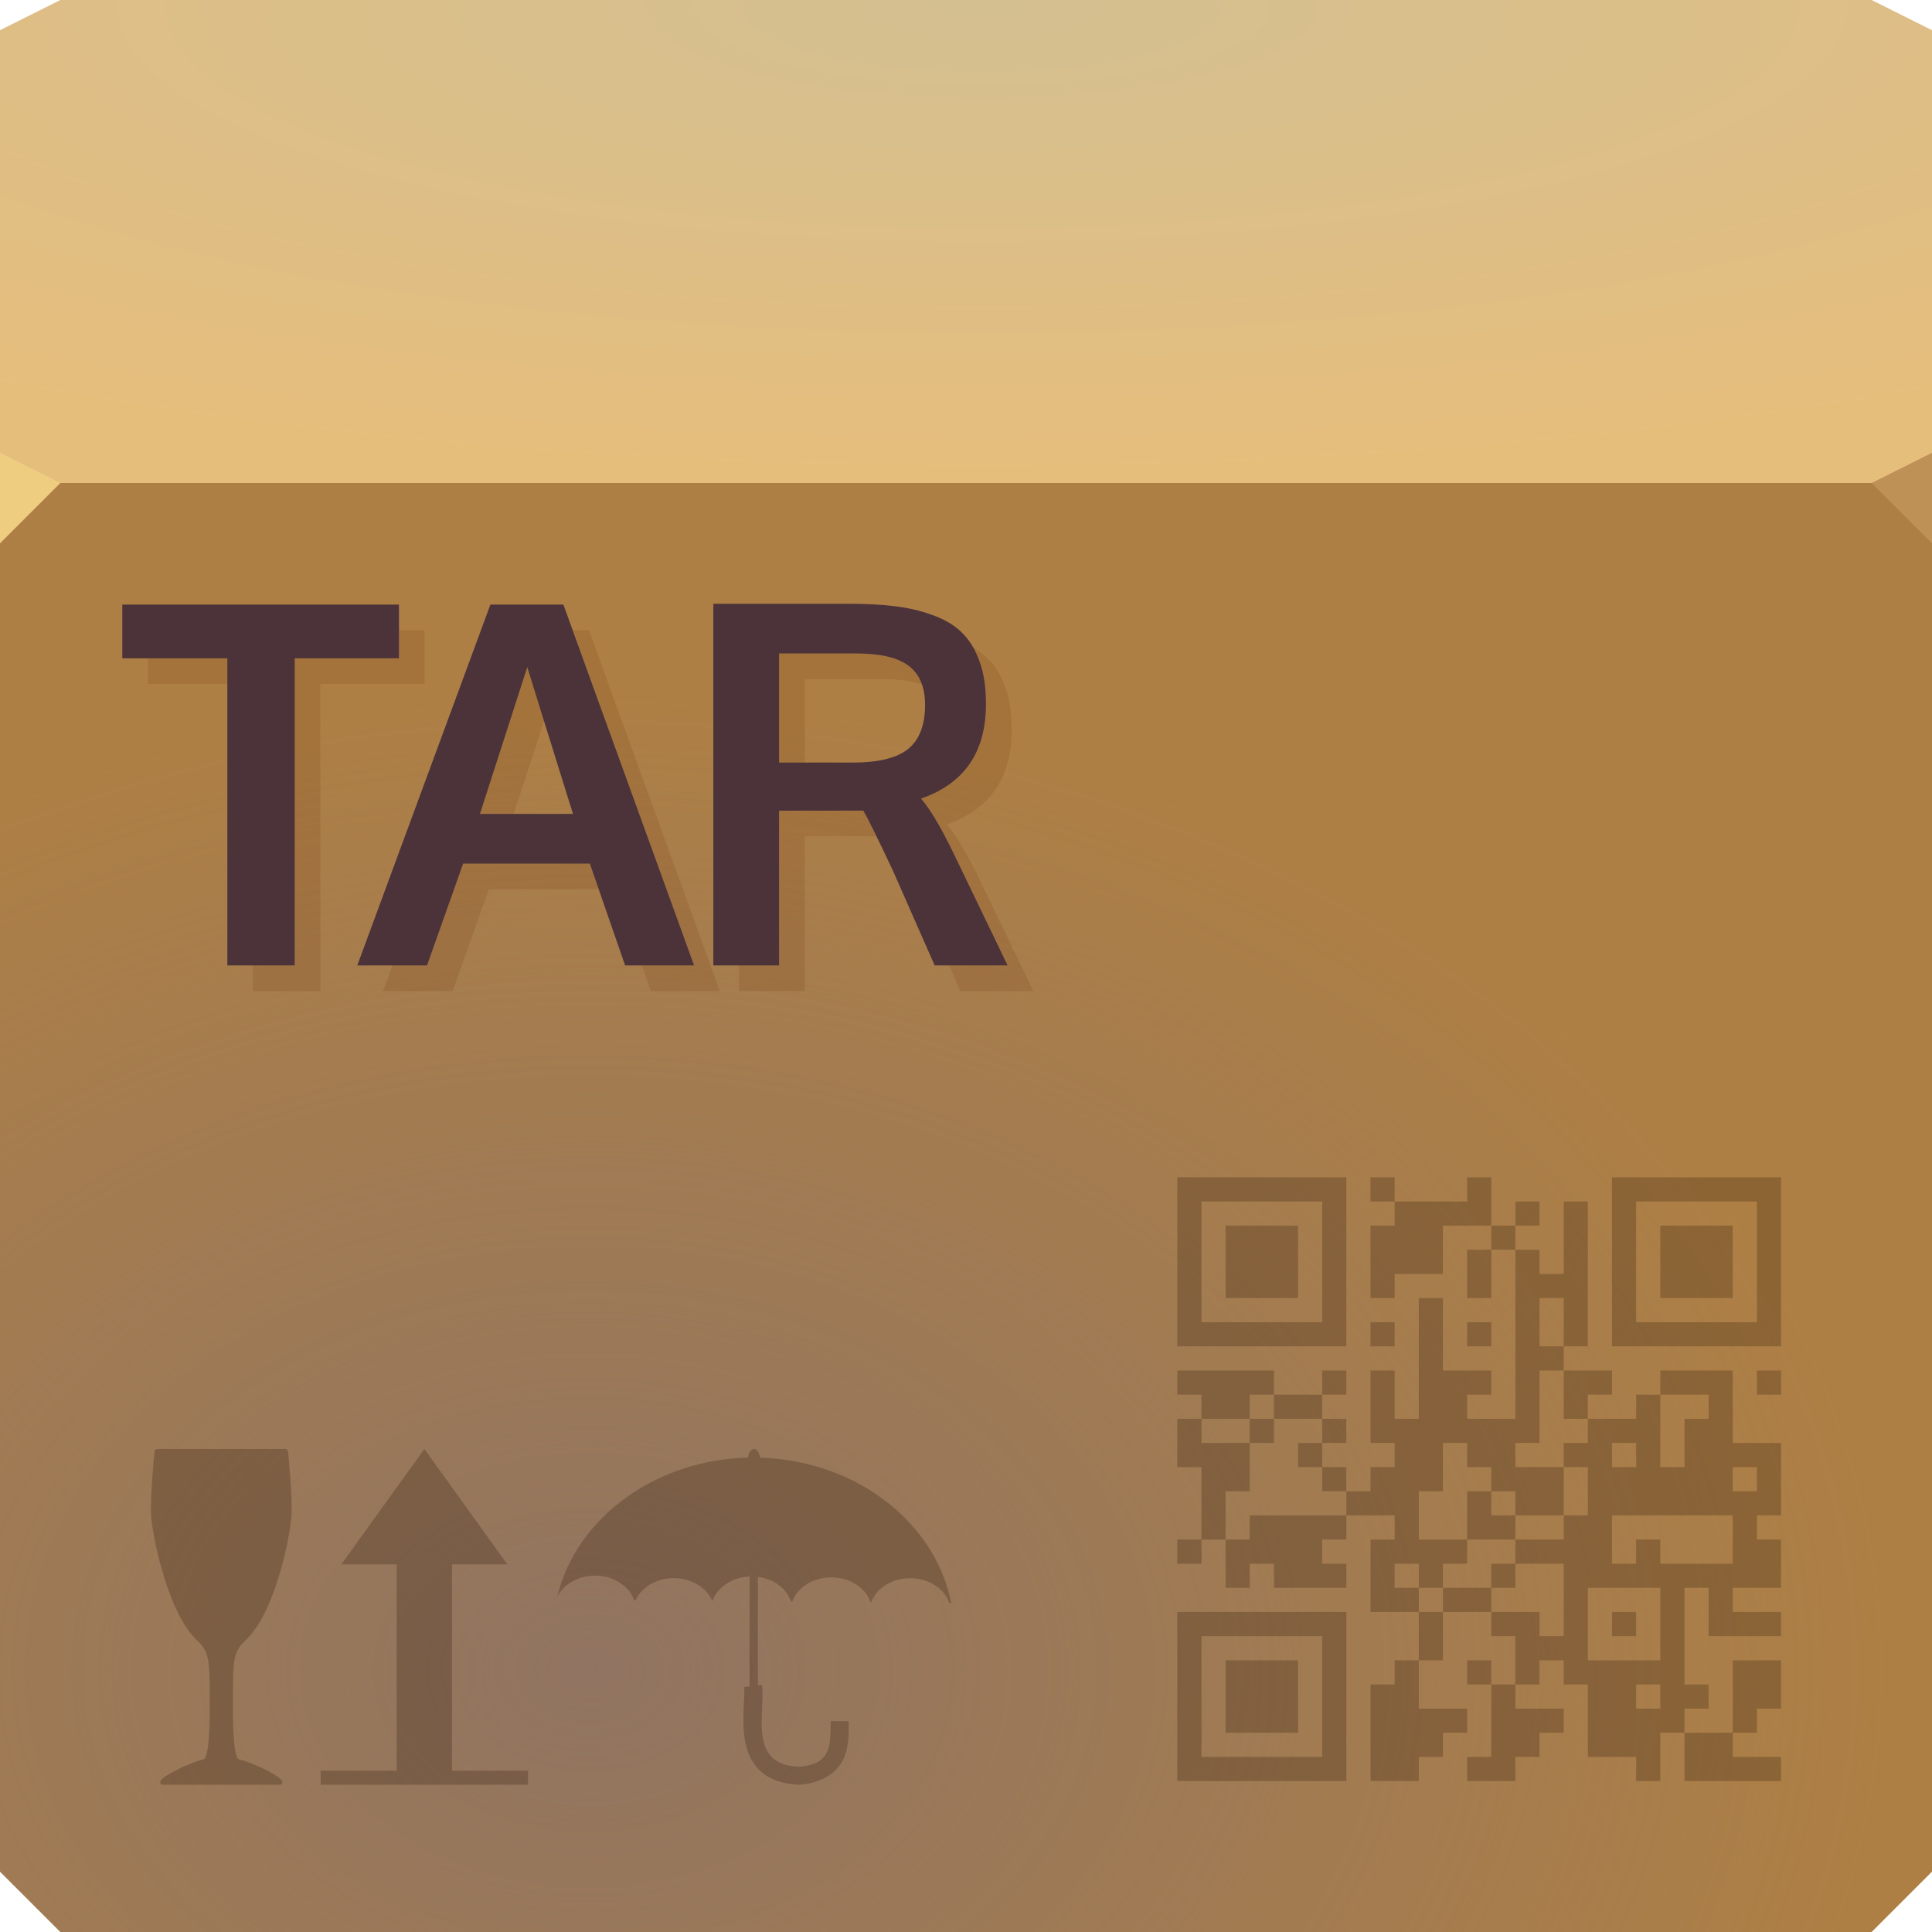 <?xml version="1.0" encoding="UTF-8"?>
<!-- Created with Inkscape (http://www.inkscape.org/) -->
<svg width="64" height="64" version="1.1" xmlns="http://www.w3.org/2000/svg" xmlns:cc="http://creativecommons.org/ns#" xmlns:dc="http://purl.org/dc/elements/1.1/" xmlns:rdf="http://www.w3.org/1999/02/22-rdf-syntax-ns#" xmlns:xlink="http://www.w3.org/1999/xlink">
	<defs>
		<radialGradient id="a" cx="32.542" cy="-22.639" r="32" gradientTransform="matrix(0 .487 -1.791 0 -8.004 -15.629)" gradientUnits="userSpaceOnUse">
			<stop stop-color="#d4bf91" offset="0"/>
			<stop stop-color="#e6be7c" offset="1"/>
		</radialGradient>
		<radialGradient id="b" cx="23.137" cy="54.02" r="32" gradientTransform="matrix(1.345 0 0 1.008 -11.582 .862)" gradientUnits="userSpaceOnUse">
			<stop stop-color="#87716a" stop-opacity=".76" offset="0"/>
			<stop stop-color="#89746c" stop-opacity="0" offset="1"/>
		</radialGradient>
	</defs>
	<path d="m0 1 2-1h60l2 1v16h-64z" fill="url(#a)"/>
	<path d="m0 16h64v46l-2 2h-60l-2-2z" color="#000000" fill="#ae7f45"/>
	<path d="m0 16h64v46l-2 2h-60l-2-2z" fill="url(#b)"/>
	<path d="m64 18-2-2 2-1z" fill="#be9156"/>
	<path d="m0 18 2-2-2-1z" fill="#eecc80"/>
	<path d="m39 56.2v-2.8h2.8 2.8v2.8 2.8h-2.8-2.8zm4.8 0v-2h-2-2v2 2h2 2zm-3.2 0v-1.2h1.2 1.2v1.2 1.2h-1.2-1.2zm4.8 1.2v-1.6h0.4 0.4v-0.4-0.4h0.4 0.4v-0.8-0.8h-0.8-0.8v-1.2-1.2h0.4 0.4v-0.4-0.4h-0.8-0.8v0.4 0.4h-0.4-0.4v0.4 0.4h0.4 0.4v0.4 0.4h-1.2-1.2v-0.4-0.4h-0.4-0.4v0.4 0.4h-0.4-0.4v-0.8-0.8h-0.4-0.4v0.4 0.4h-0.4-0.4v-0.4-0.4h0.4 0.4v-1.2-1.2h-0.4-0.4v-0.8-0.8h0.4 0.4v-0.4-0.4h-0.4-0.4v-0.4-0.4h1.6 1.6v0.4 0.4h0.8 0.8v-0.4-0.4h0.4 0.4v0.4 0.4h-0.4-0.4v0.4 0.4h0.4 0.4v0.4 0.4h-0.4-0.4v0.4 0.4h0.4 0.4v0.4 0.4h0.4 0.4v-0.4-0.4h0.4 0.4v-0.4-0.4h-0.4-0.4v-1.2-1.2h0.4 0.4v0.8 0.8h0.4 0.4v-2-2h0.4 0.4v1.2 1.2h0.8 0.8v0.4 0.4h-0.4-0.4v0.4 0.4h0.8 0.8v-2.8-2.8h-0.4-0.4v0.8 0.8h-0.4-0.4v-0.8-0.8h0.4 0.4v-0.4-0.4h-0.8-0.8v0.8 0.8h-0.8-0.8v0.4 0.4h-0.4-0.4v-1.2-1.2h0.4 0.4v-0.4-0.4h-0.4-0.4v-0.4-0.4h0.4 0.4v0.4 0.4h1.2 1.2v-0.4-0.4h0.4 0.4v0.8 0.8h0.4 0.4v-0.4-0.4h0.4 0.4v0.4 0.4h-0.4-0.4v0.4 0.4h0.4 0.4v0.4 0.4h0.4 0.4v-1.2-1.2h0.4 0.4v2.4 2.4h-0.4-0.4v0.4 0.4h0.8 0.8v0.4 0.4h-0.4-0.4v0.4 0.4h0.8 0.8v-0.4-0.4h0.4 0.4v-0.4-0.4h1.2 1.2v1.2 1.2h0.8 0.8v1.2 1.2h-0.4-0.4v0.4 0.4h0.4 0.4v0.8 0.8h-0.8-0.8v0.4 0.4h0.8 0.8v0.4 0.4h-1.2-1.2v-0.8-0.8h-0.4-0.4v1.6 1.6h0.4 0.4v0.4 0.4h-0.4-0.4v0.4 0.4h0.8 0.8v-1.2-1.2h0.8 0.8v1.6h-0.8v0.8h-0.8v0.8h1.6v0.8h-3.2v-1.6h-0.8v1.6h-0.8v-0.8h-1.6v-2.4h-0.8v-0.8h-0.8v0.8h-0.8v0.8h1.6v0.8h-0.8v0.8h-0.8v0.8h-1.6v-0.8h0.8v-2.4h-0.8v-0.8h0.8v0.8h0.8v-1.6h-0.8v-0.8h-1.6v1.6h-0.8v1.6h1.6v0.8h-0.8v0.8h-0.8v0.8h-1.6v-1.6zm9.6-1.2v-0.4h-0.8v0.8h0.8zm0-2.4v-1.2h-2.4v2.4h2.4v-1.2zm-1.6 0v-0.4h0.4 0.4v0.4 0.4h-0.4-0.4zm-1.6-0.8v-1.2h-0.8-0.8v-0.4-0.4h0.8 0.8v-0.4-0.4h0.4 0.4v-0.8-0.8h-0.4-0.4v-0.4-0.4h0.4 0.4v-0.4-0.4h-0.4-0.4v-0.8-0.8h-0.4-0.4v1.2 1.2h-0.4-0.4v0.4 0.4h0.8 0.8v0.8 0.8h-0.8-0.8v-0.4-0.4h-0.4-0.4v-0.4-0.4h-0.4-0.4v-0.4-0.4h-0.4-0.4v0.8 0.8h-0.4-0.4v0.8 0.8h0.8 0.8v0.4 0.4h-0.4-0.4v0.4 0.4h-0.4-0.4v-0.4-0.4h-0.4-0.4v0.4 0.4h0.4 0.4v0.4 0.4h0.4 0.4v-0.4-0.4h0.8 0.8v0.4 0.4h0.8 0.8v0.4 0.4h0.4 0.4zm-2.4-0.8v-0.4h0.4 0.4v0.4 0.4h-0.4-0.4zm-0.8-2v-0.8h0.4 0.4v0.4 0.4h0.4 0.4v0.4 0.4h-0.8-0.8zm5.6 1.2v-0.4h0.4 0.4v0.4 0.4h1.2 1.2v-0.8-0.8h-2-2v0.8 0.8h0.4 0.4zm-12.8-0.8v-0.4h1.6 1.6v-0.4-0.4h-0.4-0.4v-0.4-0.4h-0.4-0.4v-0.4-0.4h0.4 0.4v-0.4-0.4h-0.8-0.8v-0.4-0.4h-0.4-0.4v0.4 0.4h-0.8-0.8v0.4 0.4h0.8 0.8v0.8 0.8h-0.4-0.4v0.8 0.8h0.4 0.4zm0-3.2v-0.4h0.4 0.4v0.4 0.4h-0.4-0.4zm16.8 1.6v-0.4h-0.4-0.4v0.4 0.4h0.4 0.4zm-4-0.8v-0.4h-0.4-0.4v0.4 0.4h0.4 0.4zm1.6-0.4v-0.8h0.4 0.4v-0.4-0.4h-0.8-0.8v1.2 1.2h0.4 0.4zm-4-4v-0.8h-0.8v1.6h0.8v-0.8zm6.4 2v-0.4h0.4 0.4v0.4 0.4h-0.4-0.4zm-19.2-4v-2.8h2.8 2.8v2.8 2.8h-2.8-2.8zm4.8 0v-2h-2-2v2 2h2 2zm-3.2 0v-1.2h1.2 1.2v1.2 1.2h-1.2-1.2zm4.8 2.4v-0.4h0.8v0.8h-0.8zm3.2 0v-0.4h0.4 0.4v0.4 0.4h-0.4-0.4zm4.8-2.4v-2.8h2.8 2.8v5.6h-5.6v-2.8zm4.8 0v-2h-2-2v2 2h2 2zm-3.2 0v-1.2h1.2 1.2v1.2 1.2h-1.2-1.2z" fill="#240d00" fill-opacity=".239"/>
	<path d="m5.207 48c-0.044 2.6e-5 -0.084 0.037-0.088 0.08 0 0-0.153 1.518-0.113 2.139 0.02 0.313 0.148 1.082 0.393 1.904 0.244 0.822 0.601 1.693 1.103 2.195-3.87e-5 2.4e-5 0.004 2e-3 0.004 2e-3 0.226 0.207 0.327 0.368 0.383 0.646 0.055 0.278 0.057 0.677 0.057 1.322-3.87e-5 0.742 0.008 0.621-0.02 1.145-0.014 0.262-0.038 0.478-0.072 0.627-0.017 0.075-0.037 0.133-0.057 0.168-0.02 0.035-0.034 0.042-0.037 0.043-0.268 0.072-0.578 0.198-0.846 0.33-0.268 0.132-0.484 0.257-0.586 0.375-0.021 0.027-0.028 0.065-0.014 0.096 0.014 0.031 0.048 0.051 0.082 0.051h1.934 1.934c0.034 8.4e-5 0.068-0.02 0.082-0.051 0.014-0.031 0.008-0.07-0.014-0.096-0.102-0.118-0.316-0.243-0.584-0.375-0.268-0.132-0.58-0.258-0.848-0.33-0.004-0.002-0.018-0.008-0.037-0.043-0.02-0.035-0.039-0.093-0.057-0.168-0.035-0.149-0.057-0.365-0.07-0.627-0.027-0.524-0.02-0.403-0.02-1.145 0-0.645 1.36e-5 -1.044 0.057-1.322 0.055-0.278 0.155-0.439 0.381-0.646 0-5.79e-4 3.62e-5 -0.001 0.004-2e-3 0.513-0.513 0.87-1.383 1.111-2.203 0.242-0.82 0.365-1.584 0.385-1.897 0.04-0.621-0.111-2.129-0.111-2.129 7.74e-5 -0.047-0.043-0.09-0.09-0.09h-4.244zm8.85 0-2.748 3.822h1.832v6.836h-2.518v0.465h2.018 2.834 2.016v-0.465h-2.518v-6.836h1.834zm10.916 0c-0.094 7.74e-4 -0.175 0.118-0.195 0.285-3.009 0.071-5.675 1.939-6.324 4.623 0.202-0.427 0.697-0.71 1.246-0.713 0.09-3.87e-4 0.182 0.006 0.273 0.021 0.498 0.082 0.894 0.389 1.033 0.789l0.049 2e-3c0.229-0.506 0.868-0.816 1.525-0.707 0.472 0.078 0.855 0.359 1.012 0.729h0.01c0.164-0.464 0.665-0.782 1.23-0.805-0.002 1.072-0.004 2.572-2e-3 3.641l-0.18 0.021c0.037 0.315-0.095 1.081 0.033 1.791 0.064 0.355 0.207 0.715 0.502 0.988 0.295 0.273 0.727 0.438 1.297 0.457h0.02l0.02-2e-3c0.77-0.073 1.233-0.433 1.428-0.871 0.195-0.439 0.16-0.899 0.16-1.232h-0.594c0 0.356 0.006 0.732-0.109 0.992-0.114 0.257-0.308 0.456-0.924 0.518-0.458-0.019-0.721-0.14-0.893-0.299-0.174-0.161-0.27-0.383-0.32-0.658-0.1-0.551 0.034-1.235-0.027-1.754l-0.137 0.016c-0.003-1.062-1.47e-4 -2.532 2e-3 -3.594 0.017 0.002 0.035 3e-3 0.053 0.006 0.506 0.084 0.905 0.4 1.039 0.809h0.045c0.197-0.549 0.866-0.893 1.555-0.779 0.504 0.083 0.904 0.396 1.039 0.803h0.018c0.2-0.547 0.866-0.889 1.553-0.775 0.502 0.083 0.9 0.394 1.037 0.799h0.066c-0.479-2.369-2.567-4.237-5.256-4.705-0.363-0.063-0.724-0.099-1.082-0.109-0.016-0.141-0.078-0.251-0.158-0.279-0.014-0.005-0.028-6e-3 -0.041-0.006z" color="#000000" fill="#240d00" fill-opacity=".239"/>
	<path d="m23.63 20v11.981h2.178v-5.127h1.86c0.522 0 0.837-0.005 0.93 0 0.125 0.207 0.455 0.872 0.983 1.992l1.381 3.135h2.417l-1.78-3.693c-0.435-0.898-0.795-1.501-1.089-1.833 1.442-0.501 2.152-1.546 2.152-3.135-8e-6 -0.539-0.066-1.016-0.213-1.408-0.141-0.397-0.334-0.712-0.584-0.956-0.245-0.245-0.58-0.443-0.983-0.584-0.397-0.147-0.802-0.238-1.249-0.292-0.441-0.054-0.963-0.08-1.567-0.08zm-19.579 0.027v1.78h3.48v10.175h2.232v-10.175h3.454v-1.78zm12.194 0-4.41 11.955h2.311l1.196-3.374h4.197l1.169 3.374h2.285l-4.33-11.955zm9.564 1.621h2.55c0.773 9e-6 1.351 0.121 1.727 0.398 0.375 0.277 0.558 0.714 0.558 1.302-8e-6 0.669-0.188 1.156-0.558 1.461-0.37 0.299-0.984 0.452-1.833 0.452h-1.222c-0.729-0.005-1.14 8e-6 -1.222 0zm-8.342 0.452c0.027 0.103 0.535 1.722 1.514 4.862h-3.082z" color="#000000" fill="#4c3339" style="font-variant-east_asian:normal"/>
	<path d="m13.217 20.877v0.93h-3.454v10.175h-1.381v0.85h2.232v-10.175h3.454v-1.78zm5.765 0 4.011 11.104h-1.727l0.292 0.85h2.285l-4.33-11.955zm13.256 0.584c0.08 0.141 0.152 0.282 0.213 0.452 0.147 0.392 0.213 0.869 0.213 1.408-8e-6 1.589-0.71 2.634-2.152 3.135 0.294 0.332 0.654 0.935 1.089 1.833l1.78 3.693h-1.939l0.372 0.85h2.417l-1.78-3.693c-0.435-0.898-0.795-1.501-1.089-1.833 1.442-0.501 2.152-1.546 2.152-3.135-9e-6 -0.539-0.066-1.016-0.213-1.408-0.141-0.397-0.334-0.712-0.584-0.956-0.134-0.134-0.293-0.241-0.478-0.345zm-6.429 0.186v3.613c0.057 6e-6 0.478-2.27e-4 0.85 0v-2.763h2.55c0.54 6e-6 0.981 0.056 1.328 0.186-0.09-0.264-0.236-0.478-0.452-0.638-0.375-0.277-0.954-0.398-1.727-0.398zm-20.907 0.159v0.85h2.63v-0.85zm12.566 0.292-1.567 4.862h1.116l1.01-3.082c-0.138-0.445-0.548-1.742-0.558-1.78zm8.342 4.755v5.127h-1.328v0.85h2.178v-5.127h1.86c0.284 0 0.346 5.96e-4 0.505 0-0.128-0.256-0.372-0.762-0.425-0.85-0.092-0.005-0.408 0-0.93 0zm-10.467 1.753-1.196 3.374h-1.142l-0.319 0.85h2.311l1.196-3.374h3.639l-0.292-0.85z" color="#000000" fill="#642400" fill-opacity=".14"/>
</svg>

